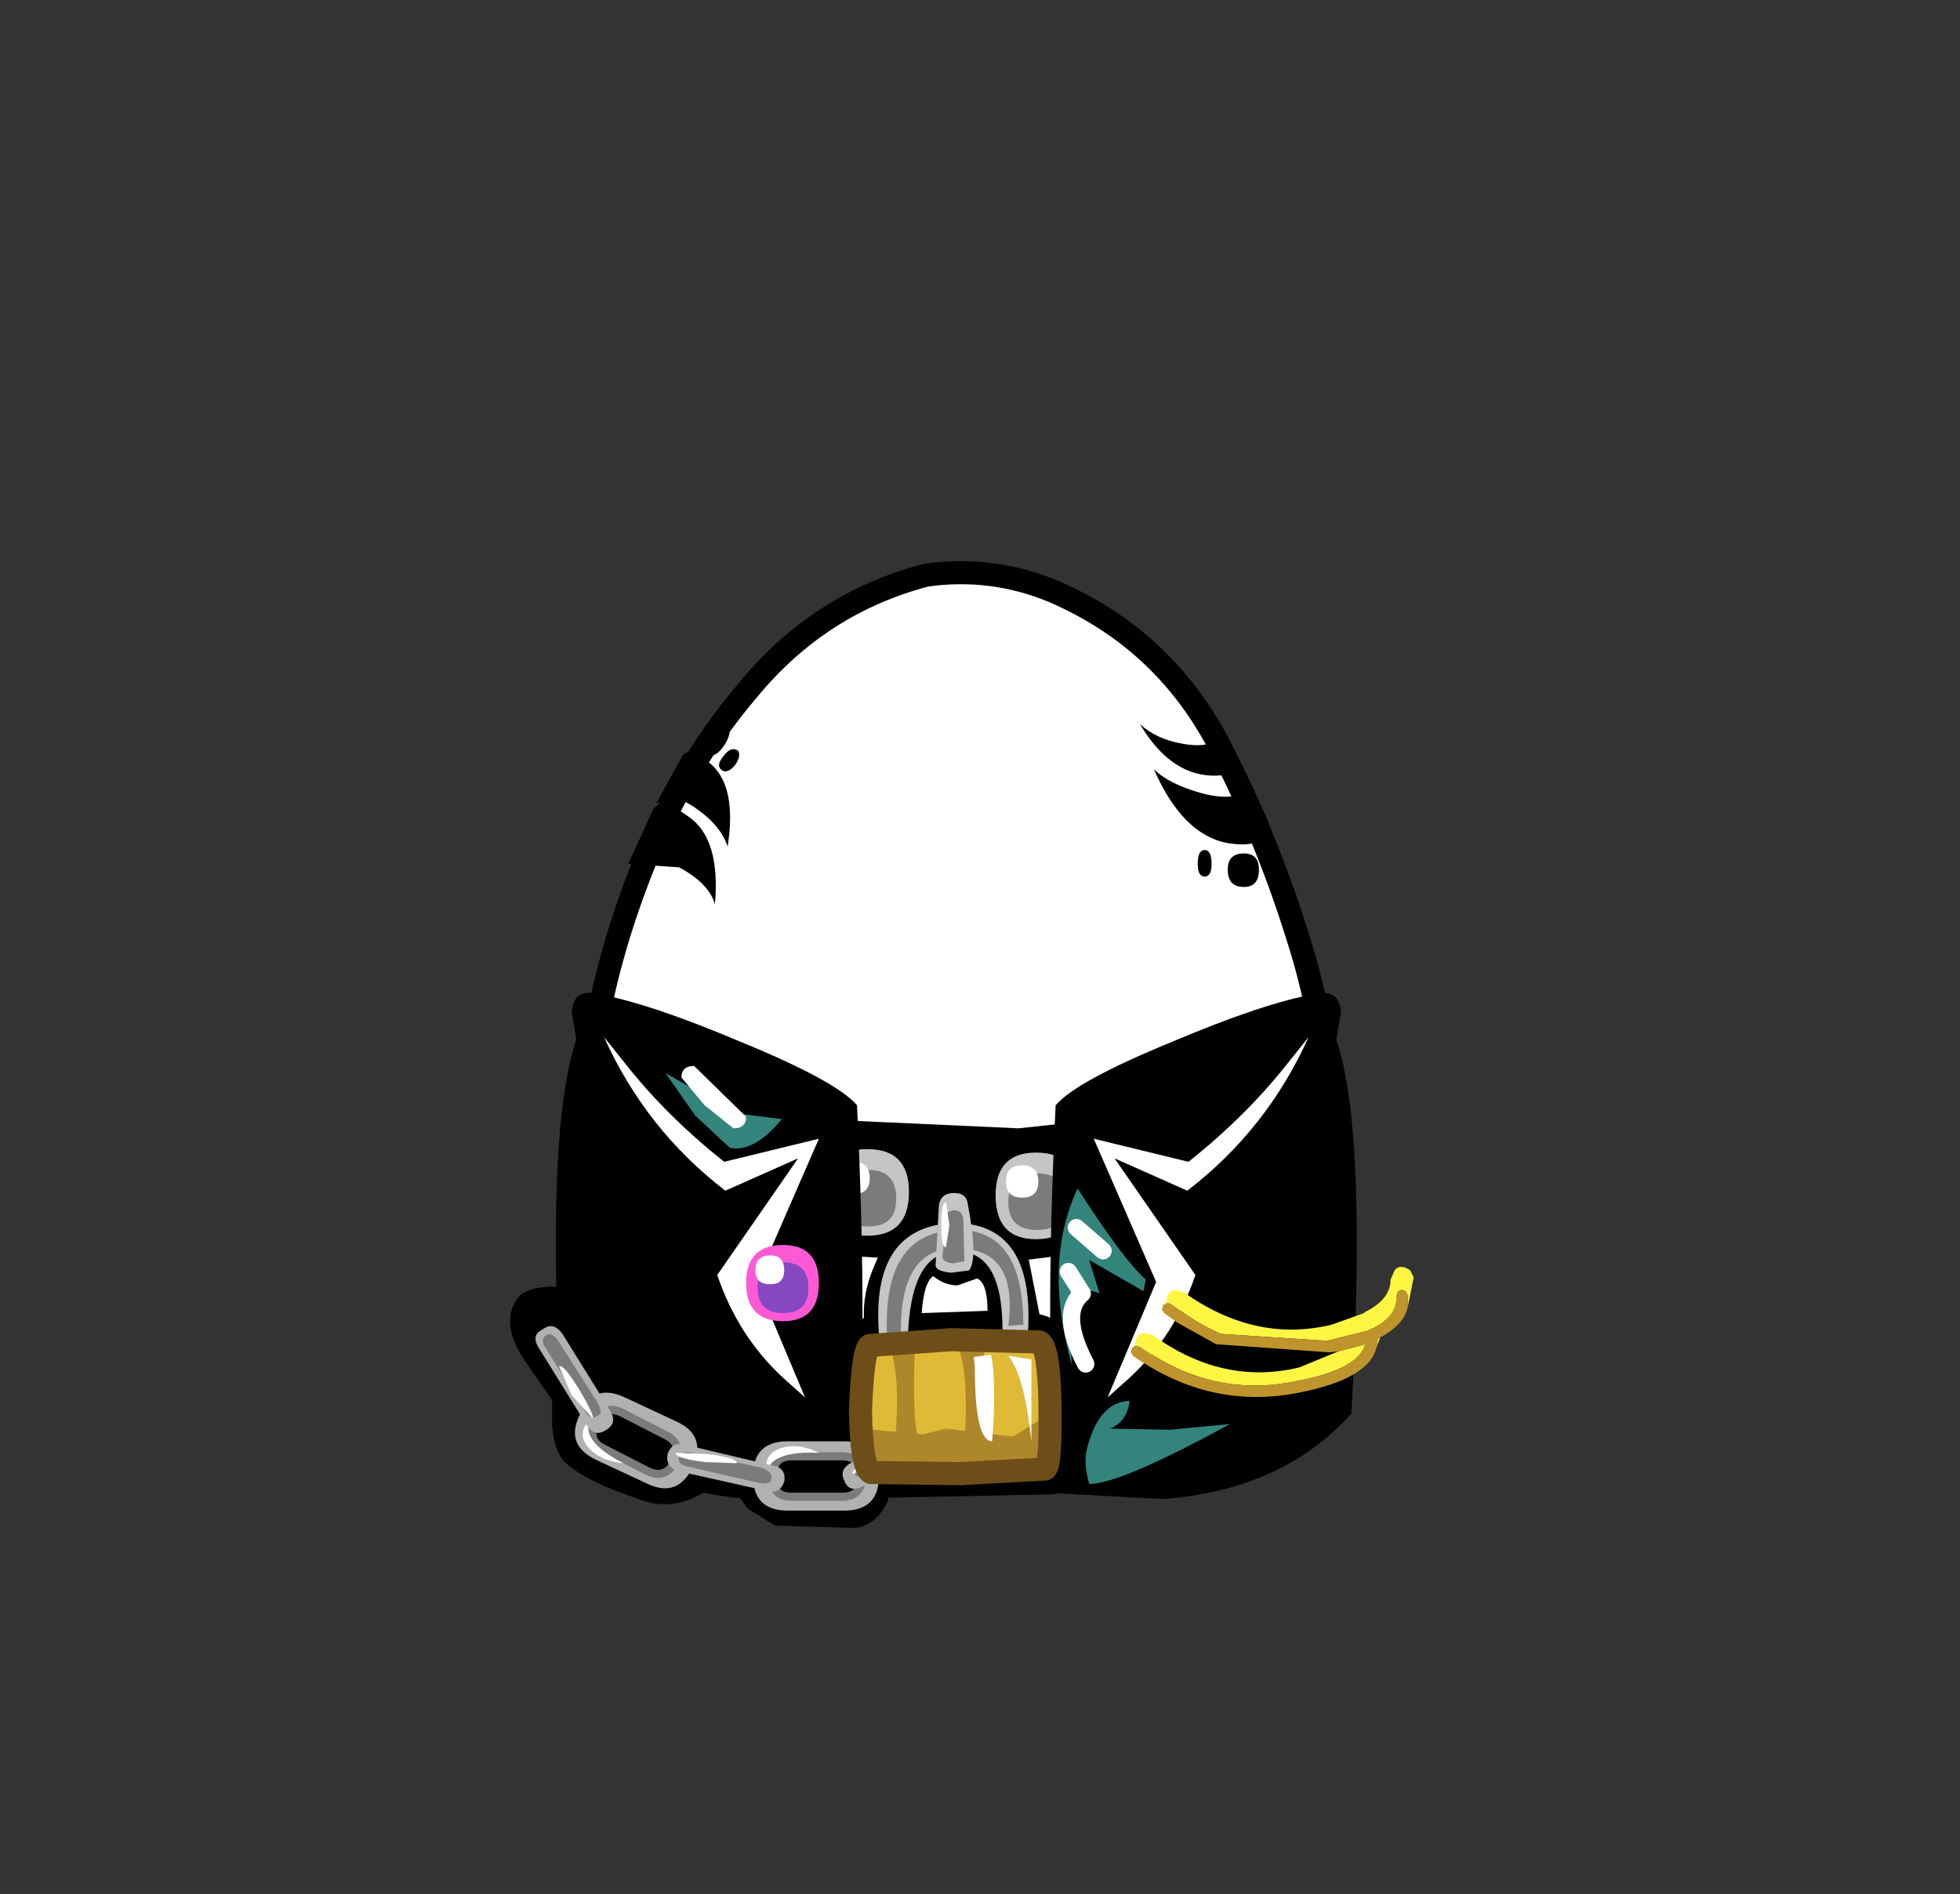 <svg xmlns="http://www.w3.org/2000/svg" xmlns:xlink="http://www.w3.org/1999/xlink" width="84.85" height="82"><rect width="100%" height="100%" fill="#333333" stroke="none"/><g transform="translate(37.4 42.25)"><use xlink:href="#a" width="32.05" height="38" transform="translate(-11.95 -17.45)"/><use xlink:href="#b" width="33.05" height="38.95" transform="translate(-12.45 -17.95)"/><use xlink:href="#c" width="21.6" height="17.55" transform="translate(-12.35 5.05)"/><use xlink:href="#d" width="13.3" height="21.9" transform="matrix(-1 0 0 1 21.35 .75)"/><use xlink:href="#e" width="25.7" height="13.65" transform="translate(-13.5 9.2)"/><use xlink:href="#d" width="13.3" height="21.9" transform="translate(-13.35 .75)"/><use xlink:href="#f" width="39.1" height="34.95" transform="translate(-15.3 -11.05)"/></g><defs><g id="c"><path fill="none" stroke="#454545" stroke-linecap="round" stroke-linejoin="round" stroke-width=".95" d="m.45.5.3-.05"/><path fill-rule="evenodd" d="M15.35 7.95q-.4.25-.5 1.6l2.85-.1q0-1.2-.45-1.4l-.85.3q-.55 0-1.05-.4m.85-2.85q2.4-.1 3.25 1.95l.5 2.55q1.45.3 1.55 2.1v4.15q.1 1.5-1.1 1.55l-7.4.15q-1.65-.1-1.7-.9l-.05-4.95.35-1.45.75-.5q-.05-1.1.45-2.25.9-2.3 3.4-2.4"/><path fill-rule="evenodd" d="M21.35 1.3V7l-3.6.45-6.4-.4V1.2l7.7.35 2.3-.25"/><path fill="#c6c5c5" fill-rule="evenodd" d="M13.05 10.95q-.6-5.15 3.2-5.3 3.5 0 3.2 4.75l-1.1-.1q0-3.6-2.15-3.4-1.85.1-1.95 3.8l-1.2.25"/><path fill="#7b7b7a" fill-rule="evenodd" d="M13.35 10.5q-.2-4.4 2.95-4.55 2.95-.1 2.95 4.1l-.65.05q.45-3.4-2.3-3.35-2.4 0-2.35 3.7l-.6.05"/><path fill="#c6c5c5" fill-rule="evenodd" d="M14.3 4.3q0 1.9-1.8 1.9t-1.8-1.9q0-1.85 1.8-1.85t1.8 1.85"/><path fill="#7b7b7a" fill-rule="evenodd" d="M12.55 3.35q1.2 0 1.2 1.25 0 1.2-1.2 1.2-1.25 0-1.25-1.2 0-1.25 1.25-1.25"/><path fill="#fff" fill-rule="evenodd" d="M11.2 3.7q0-.7.7-.7t.7.7q0 .7-.7.7t-.7-.7"/><path fill="#c6c5c5" fill-rule="evenodd" d="M21.6 4.45q0 1.9-1.8 1.9-1.75 0-1.75-1.9 0-1.85 1.75-1.85 1.8 0 1.8 1.85"/><path fill="#7b7b7a" fill-rule="evenodd" d="M18.6 4.75q0-1.25 1.25-1.25t1.25 1.25q0 1.2-1.25 1.2t-1.25-1.2"/><path fill="#fff" fill-rule="evenodd" d="M18.5 3.85q0-.7.7-.7t.7.7q0 .7-.7.7t-.7-.7"/><path fill="#c6c5c5" fill-rule="evenodd" d="M15.6 4.85q.1-.5.65-.5t.6.5q.45 2.35.05 2.85l-.75.1q-.65-.05-.7-.3l.15-2.65"/><path fill="#7b7b7a" fill-rule="evenodd" d="M15.85 5.45q.1-.35.4-.35.35 0 .4.35l.05 1.85-.5.1q-.4-.05-.45-.25l.1-1.1v-.6"/><path fill="#fff" fill-rule="evenodd" d="m16.05 5.75-.15.95q-.2 0-.2-.95 0-1 .2-1l.15 1"/></g><g id="i" fill-rule="evenodd"><path d="M.7.85q.05-1.1 1.2-.8Q4.1.45 8 2.1q4.15 1.7 5.05 2.75.5 10.4-.05 16.8l-4.6.25q-5.2-.4-8.15-3.7Q-.45 6 .9 2L.7.85"/><path fill="#fff" d="m2.1 1.9 1 1.25q1.75 2.2 4.2 4.15l4.1-1-2.7 6.2 2.1 5-.95-.85Q7.9 14.85 7 12.2l3.5-5.05-3.15 1.4Q3.9 5.9 2.1 1.9"/></g><g id="e"><path fill="#33847d" fill-rule="evenodd" d="m25.7 3.95-.1.5-2.35-1.35.45 1.45q-1.45-.7-1.2 3.1-1.25-4.45.25-7.65 1.95 3.05 2.95 3.95"/><path fill="none" stroke="#fff" stroke-linecap="round" stroke-linejoin="round" stroke-width=".75" d="m22.7 1.7 1.15 1m-1.5.9.6.95q-1 .85.15 3.05"/><path fill-rule="evenodd" d="M6.75 13.05q-1.5 1-3 .4Q1.5 12.7.6 11.9q-.5-.45-.6-1.65v-1.1l3 .05 3.75 3.85"/></g><g id="f"><path fill="#33847d" fill-rule="evenodd" d="M25.05 33.05q-.25-.95-.1-1.5.5-2.05 1.85-2.1-.1.9-.85 1.2l2.6.05 2.6-.25q-4.75 2.6-6.1 2.6"/><path fill-rule="evenodd" d="M27.25.15q.7.65 1.85.85 1.35.25 1.85-.5l.8 1.65q-2.75.95-4.5-2M9.4 5.45q-.3-.9-1.3-1.6-1.05-.8-1.8-.25l1.1-2q.3-.6 1.3.3 1.1 1 .7 3.55"/><path fill-rule="evenodd" d="M8.85 7.95q-.25-.9-1.55-1.6L5.1 6.2l1.05-2.3q.3-.65 1.55.25 1.4.95 1.15 3.8m19-5.85q.65.65 2.1 1.05 1.55.4 2.15-.3l.7 1.5q.05 1.25-1.75.95-1.95-.35-3.2-3.2m2.5 4.1q0 .55-.3.55t-.3-.55q0-.6.3-.6t.3.6m2.05.25q0 .75-.65.75-.7 0-.7-.75 0-.7.7-.7.65 0 .65.7"/><path fill-rule="evenodd" d="M33.3 5.8q.2.55-.1.65-.3.1-.55-.35-.15-.5.1-.65l.55.35M9.3 1q-.45.7-.85.45Q8 1.3 8.4.5q.5-.65.85-.45.45.25.05.95m.4.95q-.35.4-.6.15-.2-.2.15-.6.3-.4.6-.2.15.25-.15.65m6.65 31.8q-.5 1.1-1.45 1.2l-3.45-.1-1.2-.75-.45-.65v-.05l3.6-.55 2.95.25v.65"/><path fill="#b0b1b0" fill-rule="evenodd" d="M14.45 31.2q1.5 0 1.5 1.5t-1.5 1.5H12q-1.5 0-1.5-1.5t1.5-1.5h2.45"/><path fill="#000001" fill-rule="evenodd" d="M15.1 32.7q0 .9-1 .9h-1.7q-1 0-1-.9 0-.85 1-.85h1.7q1 0 1 .85"/><path fill="#b0b1b0" fill-rule="evenodd" d="M7.9 32.3q-.65 1.35-1.95.75L3.7 32q-1.35-.65-.7-1.95.55-1.4 1.95-.75l2.25 1.05q1.3.6.7 1.95"/><path fill="#000001" fill-rule="evenodd" d="M7.15 31.95q-.35.8-1.3.4l-1.5-.7q-.9-.45-.55-1.25.4-.8 1.25-.35l1.55.7q.9.45.55 1.2"/><path fill="none" stroke="#7b7b7a" stroke-linecap="round" stroke-linejoin="round" stroke-width=".35" d="M15.2 32.75q0 .85-.85.85h-2.2q-.8 0-.8-.85 0-.9.8-.9h2.2q.85 0 .85.9Zm-8.1-.65q-.4.75-1.15.4L4 31.5q-.7-.35-.35-1.15.35-.75 1.15-.4l1.95 1q.7.35.35 1.15Z"/><path fill="#b0b1b0" fill-rule="evenodd" d="M19.25 30.8q.25.5-.35.8l-3.65 1.55q-.6.3-.8-.25-.25-.5.35-.8l3.6-1.55q.6-.25.85.25"/><path fill="#7b7b7a" fill-rule="evenodd" d="m18.75 31.1-.35.5-2.85 1.2-.6-.1q-.1-.25.35-.5l2.85-1.2.6.1"/><path fill="#fff" fill-rule="evenodd" d="m17.25 31.5-1.15.7-1.3.4q-.1-.2 1.15-.75 1.2-.55 1.3-.35m-3.9.2q-2-.1-2.25.8-.15-.75.6-1t1.65.2m-8.45.45q-1-.1-1.5-.65-.55-.6 0-1.2-.3.95 1.5 1.85"/><path fill="#b0b1b0" fill-rule="evenodd" d="M11.85 32.95q-.2.55-.75.4l-3.8-.85q-.6-.15-.5-.75.2-.55.75-.4l3.8.9q.6.1.5.7"/><path fill="#7b7b7a" fill-rule="evenodd" d="M11.3 32.8q0 .3-.55.2l-3.05-.7q-.5-.1-.4-.4.1-.3.55-.2l3.05.65q.45.2.4.45"/><path fill="#fff" fill-rule="evenodd" d="m9.8 32.15-1.35-.05q-1.3-.15-1.3-.4l1.35.05q1.3.15 1.3.4"/><path fill-rule="evenodd" d="M2.3 30.15.75 27.9q-1.3-1.8-.4-2.95.35-.4 1.4-.45l1 .05 1.4 2.3-1.85 3.3"/><path fill="#b0b1b0" fill-rule="evenodd" d="M4.15 30.7q-.5.35-.85-.2l-2.05-3.3q-.4-.6.15-.85.45-.35.85.2l2.05 3.3q.35.55-.15.85"/><path fill="#7b7b7a" fill-rule="evenodd" d="M3.75 30.1q-.3.2-.55-.25L1.55 27.2q-.3-.4 0-.6.25-.15.55.3l1.65 2.6q.3.5 0 .6"/><path fill="#fff" fill-rule="evenodd" d="m3.55 30.2-.9-1-.55-1.25q.2-.1.9 1.05.65 1.1.55 1.2"/><path fill="#fe59d5" fill-rule="evenodd" d="M13.35 24.35q0 1.65-1.55 1.65-1.6 0-1.6-1.65t1.6-1.65q1.55 0 1.55 1.65"/><path fill="#8747c1" fill-rule="evenodd" d="M10.7 24.55q0-1.1 1.1-1.1t1.1 1.1q0 1.1-1.1 1.1t-1.1-1.1"/><path fill="#fff" fill-rule="evenodd" d="M10.6 23.8q0-.65.65-.65.6 0 .6.65 0 .6-.6.6-.65 0-.65-.6"/><path fill="#33847d" fill-rule="evenodd" d="M6.7 15.25 9.75 17l2 .25q-1.2 1.45-2.25 1.25L8 17.1l-1.3-1.85"/><path fill="#fff" fill-rule="evenodd" d="m7.95 14.95 2.25 2.2q0 .5-.55.5l-1.25-1-1-1.2q0-.5.55-.5"/><path fill="#e0ba36" fill-rule="evenodd" d="M15.6 32.55q-.4-.2-.45-2.65.1-2.65.4-2.85l3.55-.25 3.8.1q.4.2.45 2.55.05 2.8-.2 2.95l-3.65.2-3.9-.05"/><path fill="#ae872a" fill-rule="evenodd" d="M23.35 30q.05 2.25-.25 2.45l-3.6.15h-3.75q-.55-.15-.6-1.95l2.7.25 1-.25 2.9.35 1.6-1"/><path fill="#ae872a" fill-rule="evenodd" d="M17.5 27.1q-.1 3.45.15 3.85l-1 .25q.25-2.95-.25-4.1h1.1m3 .1q-.1 3.45.15 3.85l-1 .25q.2-3-.25-4.1h1.1"/><path fill="none" stroke="#6d4e19" stroke-linecap="round" stroke-linejoin="round" d="M15.6 32.55q-.4-.2-.45-2.65.1-2.65.4-2.85l3.55-.25 3.8.1q.4.2.45 2.55.05 2.8-.2 2.95l-3.65.2-3.9-.05Z"/><path fill="#fff" fill-rule="evenodd" d="M22.55 27.65v3.55q-.3-2.85-1-3.7l1 .15m-2.5-.1.75-.1q.25 1.2.05 3.75-.75 0-.75-3.25l-.05-.4"/><path fill="#fff644" fill-rule="evenodd" d="m28.35 25.25.1-.4q.1-.15.35-.2l.35.1q3.1 2.2 6.4 1.4l1.4-.5.05-.05q1.1-.55 1.1-1.4l.15-.35q.1-.2.3-.2.2 0 .4.15l.15.3-.25 1.25v-.45l-.1-.2-.15-.05q-.15 0-.2.1l-.05.2q.05.85-1.1 1.4h-.05l-.05.05-1.8.45-4.6-.3q-.8-.35-1.6-.9l-.55-.4-.15-.05-.1.05m9.3 1.45-.15.4.05-.35.1-.05M27 27.1l.1-.4q.1-.15.35-.2l.35.1q3.05 2.2 6.35 1.4l1.7-.7L37 27q-.3 1.1-3 1.6-3.6.75-6.75-1.5l-.2-.05-.05.05"/><path fill="#c0942d" fill-rule="evenodd" d="m28.35 25.25.1-.05.15.05.55.4q.8.55 1.6.9l4.6.3 1.8-.45.05-.05h.05q1.15-.55 1.1-1.4l.05-.2q.05-.1.2-.1l.15.05.1.2v.45q-.15.8-1.2 1.35l-.1.05-.05.35q-.3 1.4-3.4 2-3.8.75-7.15-1.6l-.1-.15.05-.2.1-.05.05-.05.2.05q3.15 2.25 6.75 1.5 2.7-.5 3-1.6l-1.15.3-.4.05L30.6 27h-.05l-1.7-.95-.55-.4-.1-.15.05-.2.1-.05"/></g><use xlink:href="#g" id="a" width="32.05" height="38"/><use xlink:href="#h" id="b" width="33.05" height="38.95"/><use xlink:href="#i" id="d" width="13.3" height="21.9"/><path id="g" fill="#fff" fill-rule="evenodd" d="M27.35 7.4q2.15 4.15 3.55 8.75 1.45 4.7 1.15 9.5-.35 4.95-4.2 8.1-3.8 3.2-8.75 4.05l-2.6.2q-3.6 0-7.05-1.15-4.65-1.6-7.1-5.5Q-.2 27.4.05 23q.2-4.4 2-9.3Q3.85 8.75 7 5.05 10.1 1.3 14.7.1l1.8-.1q1.9.05 3.7.8 4.75 2.05 7.15 6.6" transform="translate(-.05)"/><path id="h" fill="none" stroke="#010102" stroke-linecap="round" stroke-linejoin="round" d="M27.35 7.4Q24.95 2.85 20.2.8 17.55-.3 14.7.1 10.1 1.3 7 5.05q-3.15 3.7-4.95 8.65-1.8 4.9-2 9.3-.25 4.4 2.3 8.35 2.45 3.9 7.1 5.5 4.65 1.55 9.65.95 4.95-.85 8.75-4.05 3.85-3.15 4.2-8.1.3-4.8-1.15-9.5-1.4-4.6-3.55-8.75Z" transform="translate(.45 .5)"/></defs></svg>